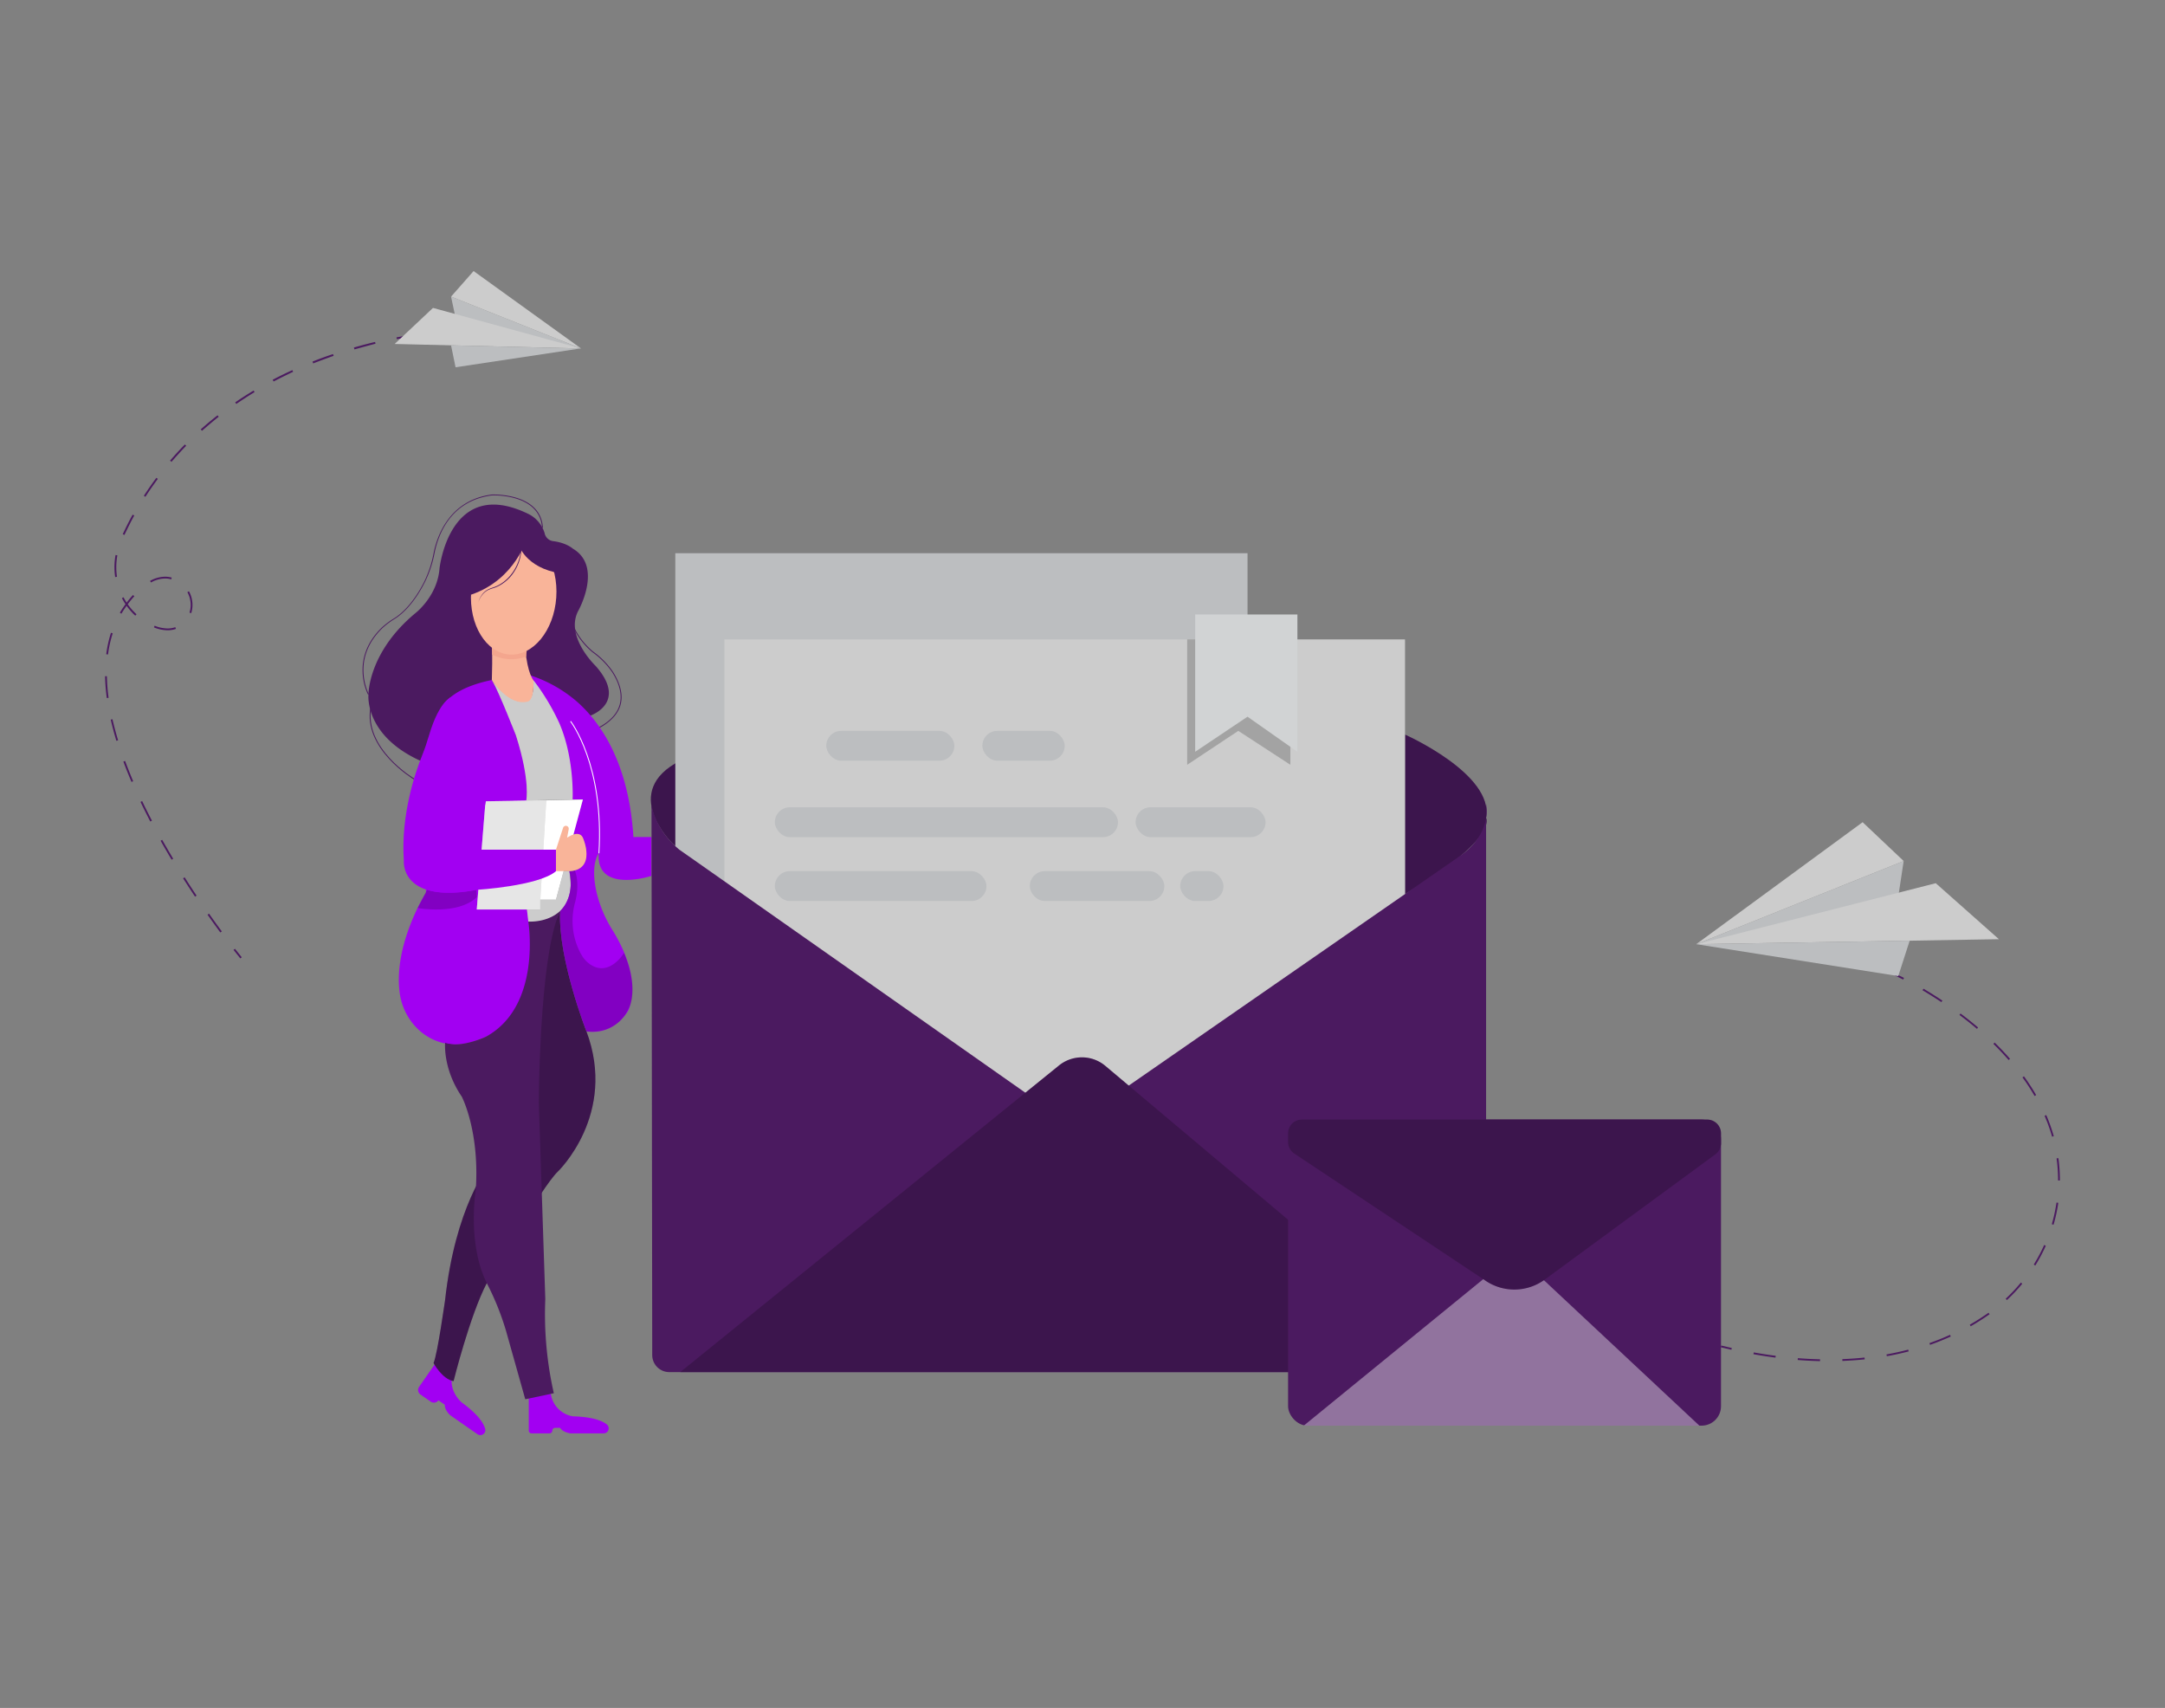 <svg id="e4498934-9316-40f7-be62-b2794b6cdbd7" data-name="Layer 1" xmlns="http://www.w3.org/2000/svg" width="865.76" height="682.89" viewBox="0 0 865.76 682.89"><rect x="0" y="0" width="865.76" height="682.89" fill="#808080" stroke="none"/><polygon points="180.37 118.6 182.47 128.51 232.3 139.31 180.37 118.6" fill="#bcbec0"/><path d="M211.45,558.07V572a1.1,1.1,0,0,0,1.1,1.1h7.22a1.1,1.1,0,0,0,1.1-1.1h0a1.1,1.1,0,0,1,1.1-1.1H224s.66,1.6,4.06,2.2h13.33a2,2,0,0,0,1.24-3.58c-1.92-1.54-5.8-3-13.57-3.23a10.67,10.67,0,0,1-8.8-9Z" fill="#a200f2"/><path d="M174.12,545.12l-6.53,9.38a2.21,2.21,0,0,0,.55,3.07l4.11,2.86a2.21,2.21,0,0,0,3.07-.55h0l2.58,1.8s-.37,1.69,2.08,4.13l10.94,7.62a2,2,0,0,0,3.07-2.24c-.7-2.36-3-5.81-9.29-10.4,0,0-6.54-5.35-3.1-12.77Z" fill="#a200f2"/><path d="M217.84,213.43a4,4,0,0,0,3.39,2.94c5.29.65,7.85,3,7.85,3,12.12,7.15,2.18,24.82,2.18,24.82-5.47,10.3,6.94,22.08,6.94,22.08,13,14.73-2.07,19.82-2.07,19.82L168,304.14c-22.47-10.28-20.65-26.47-20.65-26.47s-.21-16.88,18.93-32.65c0,0,8.63-6.73,9.47-17.67,0,0,3.93-37.17,35.39-21.93a12.61,12.61,0,0,1,6.67,7.83C217.81,213.31,217.83,213.37,217.84,213.43Z" fill="#4b1a60"/><path d="M239.83,291l-.17-.32c4.52-2.47,7.27-5.54,8.19-9.14,1.21-4.76-1-9.64-3.14-12.91a32.58,32.58,0,0,0-7.78-7.85,29.06,29.06,0,0,1-7.72-9.94l.34-.12a28.66,28.66,0,0,0,7.6,9.77,32.81,32.81,0,0,1,7.86,7.95c3.07,4.76,4.18,9.32,3.19,13.19C247.26,285.28,244.44,288.43,239.83,291Z" fill="#4b1a60"/><path d="M147.18,277.75c-.07-.14-7.6-14.24,5.59-26.92a30.62,30.62,0,0,1,5-3.7c2.46-1.56,7.26-5.49,11.72-14.25a44.8,44.8,0,0,0,3.9-11.7c1.24-6.3,6-21.2,23.31-23.45.21,0,19.49-.83,20.41,13.24l-.36,0c-.89-13.71-19.83-12.91-20-12.9-16.46,2.14-21.47,15.43-23,23.16A44.75,44.75,0,0,1,169.77,233c-4.5,8.84-9.35,12.81-11.84,14.39a31.19,31.19,0,0,0-4.91,3.66c-13,12.49-5.59,26.35-5.52,26.49Z" fill="#4b1a60"/><path d="M165.47,311.62c-.21-.12-20.51-12.25-17.31-29l.36.08c-3.15,16.5,16.92,28.49,17.12,28.6Z" fill="#4b1a60"/><path d="M173.38,545s3.41,6.41,8,7.22c0,0,6.49-26.19,13.26-39.14,0,0,22-38.61,28.41-44.62,0,0,23.91-22.84,11.46-56.1,0,0-11.38-28.57-10.51-48.15l-8,16.89L204.55,422,178,416.93l17.26,49.36s-13.16,16-17.3,53.7C177.92,520,175,541.23,173.38,545Z" fill="#4b1a60"/><path d="M173.38,545s3.41,6.41,8,7.22c0,0,6.49-26.19,13.26-39.14,0,0,22-38.61,28.41-44.62,0,0,23.91-22.84,11.46-56.1,0,0-11.38-28.57-10.51-48.15l-8,16.89L204.55,422,178,416.93l17.26,49.36s-13.16,16-17.3,53.7C177.92,520,175,541.23,173.38,545Z" opacity="0.2"/><path d="M210.36,320.7c3.06-18.16-13.68-48.82-13.68-48.82-27.92,5.79-21.22,21.58-21.22,21.58L170.27,357s-13,20.56-10.45,39.89c1.86,14.06,15,24,28.86,19.73a42.24,42.24,0,0,0,6.59-2.55s22.61-9.33,15.32-51.17Z" fill="#a200f2"/><polygon points="761.26 344.26 758.46 362.7 678.31 377.52 761.26 344.26" fill="#bcbec0"/><path d="M561.86,293.72s35.68,15.81,32.39,33.32c0,0,5.35,8-32.39,30.4Z" fill="#4b1a60"/><path d="M561.86,293.72s35.68,15.81,32.39,33.32c0,0,5.35,8-32.39,30.4Z" opacity="0.2"/><path d="M268.79,337.06s-21.18-20.49,3.26-32.92l-.4,35.57Z" fill="#4b1a60"/><path d="M268.79,337.06s-21.18-20.49,3.26-32.92l-.4,35.57Z" opacity="0.2"/><rect x="270.05" y="221.19" width="228.82" height="258.08" fill="#bcbec0"/><rect x="270.05" y="221.19" width="228.82" height="258.08" fill="none" opacity="0.39"/><rect x="289.68" y="255.65" width="272.17" height="258.08" fill="#ccc"/><rect x="330.42" y="292.22" width="51.22" height="11.93" rx="5.96" fill="#bcbec0"/><rect x="309.85" y="322.78" width="137.22" height="11.93" rx="5.96" fill="#bcbec0"/><rect x="309.85" y="348.32" width="84.62" height="11.93" rx="5.96" fill="#bcbec0"/><rect x="411.81" y="348.32" width="53.8" height="11.93" rx="5.96" fill="#bcbec0"/><rect x="471.97" y="348.32" width="17.28" height="11.93" rx="5.96" fill="#bcbec0"/><rect x="454.12" y="322.78" width="51.96" height="11.93" rx="5.96" fill="#bcbec0"/><rect x="392.84" y="292.22" width="32.93" height="11.93" rx="5.96" fill="#bcbec0"/><polygon points="474.74 255.65 474.74 305.79 495.18 292.22 516.01 305.79 516.01 255.65 474.74 255.65" opacity="0.2"/><path d="M167,363.06s16.16,2.94,23.66-4.37l-.15-2.92s-11.53,2.72-19.7,0Z" opacity="0.2"/><path d="M196.68,271.88s7.46,10.32,13.86,8.4c0,0,3.15,0,2.77-8.4,0,0,17.72,17.81,15.86,47.79l-18.72.4s1.68-7.52-4-25.64C206.45,294.43,199.83,277.33,196.68,271.88Z" fill="#ccc"/><path d="M211.27,368.52s9.51,1.36,14.69-6.7a15.28,15.28,0,0,0,2.11-9.73l-.36-3.77h-2.32l-3.06,11.39h-6.27v3.94h-5.34Z" fill="#ccc"/><path d="M234.53,412.39S223.05,383.52,224,364.24c0,0,6.11-5.24,3.65-16,0,0,7.63.68,6.72-8.54,0,0-.88-7.86-5.24-6l3.94-14.06H229c.08-3.56.19-17.66-5.33-30.49a89.83,89.83,0,0,0-10.63-17.56c-.56-.71-1-1.3-1.38-1.7a54.38,54.38,0,0,1,19.47,11c10,9.06,20.37,25.26,22.17,53.77l7.2,0,0,15.55s-22.27,7.26-21.07-9.07c0,0-3.64,4.46-.68,16.41A50.26,50.26,0,0,0,245,372c3.89,6.26,11,20.12,6.36,31.8C251.33,403.77,246.38,414,234.53,412.39Z" fill="#a200f2"/><path d="M239.68,341.17l-.36,0c2.18-35.08-11.17-52.51-11.3-52.68l.28-.22C228.44,288.42,241.87,305.94,239.68,341.17Z" fill="#fff"/><path d="M178,416.93s-1,10.28,6.64,21.51c0,0,7.22,13.62,5.61,37.46,0,0-3.53,21.17,4.45,37.21A108.72,108.72,0,0,1,202.32,532l7.73,27.47,11.42-2.41a143,143,0,0,1-3.41-37.67L215.46,441s.17-59.42,8.56-76.8c0,0-4.11,4.5-12.75,4.28,0,0,5.5,33.59-16.79,45.94C194.48,414.46,184.25,419.28,178,416.93Z" fill="#4b1a60"/><path d="M196.68,256.38s.33,5.77,0,15.5c0,0,6.59,10.55,14.29,8.64,0,0,2.69,0,2.34-8.58,0,0-2.32-2.31-3.29-12.62Z" fill="#f9b499"/><path d="M249.55,381s-5.8,9.78-13.53,4.61a11.66,11.66,0,0,1-3.47-3.79c-.13-.21-.26-.44-.39-.68A27.74,27.74,0,0,1,230,360.65c.8-3.06,1.54-8.26-.13-12.64a7.12,7.12,0,0,1-1.1.19,8.13,8.13,0,0,1-1.08,0,20.24,20.24,0,0,1,.53,5.84c-.14,3.28-1.08,7.28-4.27,10.17,0,0-1.69,17.16,10.51,48.15,0,0,12.06,2.08,17.12-9.56C251.56,402.83,255.72,395.9,249.55,381Z" opacity="0.2"/><path d="M761.06,391.65c-2.42-1.24-3.88-1.89-3.89-1.89l.29-.67s1.49.66,3.93,1.92Z" fill="#4b1a60"/><path d="M727.81,544.22c-2.93-.07-5.93-.22-8.93-.46l.06-.72c3,.23,6,.39,8.88.45Zm8.93-.07,0-.72c3-.12,6-.33,8.87-.64l.08.72C742.75,543.82,739.75,544,736.74,544.15ZM710,542.82c-2.88-.38-5.85-.84-8.82-1.37l.13-.71c3,.53,5.91,1,8.79,1.36Zm44.52-.57-.13-.71c2.94-.53,5.86-1.17,8.68-1.91l.18.7C760.41,541.08,757.47,541.72,754.51,542.25Zm17.28-4.54-.24-.68c2.8-1,5.58-2.1,8.24-3.32l.3.66C777.41,535.59,774.62,536.72,771.79,537.71Zm16.26-7.42-.36-.63c2.5-1.43,4.94-3,7.26-4.61l.23-.17.42.59-.24.17C793,527.29,790.57,528.85,788.05,530.29Zm14.49-10.48-.5-.53a66.18,66.18,0,0,0,6.07-6.46l.56.46A67.56,67.56,0,0,1,802.54,519.81ZM813.89,506l-.61-.39a67.33,67.33,0,0,0,4.16-7.82l.66.29A66.72,66.72,0,0,1,813.89,506Zm7.3-16.32-.7-.21a62.76,62.76,0,0,0,1.88-8.66l.72.11A63.05,63.05,0,0,1,821.19,489.69Zm2.55-17.7H823v-.21a63.36,63.36,0,0,0-.59-8.62l.72-.1a65,65,0,0,1,.59,8.72Zm-3.13-17.5a68.81,68.81,0,0,0-3-8.35l.67-.28a69.53,69.53,0,0,1,3,8.43Zm-7-16.27a84.94,84.94,0,0,0-4.84-7.44l.59-.42a84.7,84.7,0,0,1,4.87,7.5Zm-10.37-14.38c-1.89-2.17-3.95-4.35-6.1-6.46l.5-.52c2.18,2.13,4.24,4.32,6.15,6.5Zm-12.67-12.46c-2.22-1.89-4.56-3.76-7-5.56l.44-.58c2.41,1.81,4.76,3.69,7,5.59Zm-14.23-10.7c-2.45-1.63-5-3.23-7.54-4.73l.37-.63c2.56,1.52,5.11,3.12,7.58,4.76Z" fill="#4b1a60"/><path d="M692.37,539.68c-1.4-.32-2.82-.65-4.25-1l.18-.7,4.23,1Z" fill="#4b1a60"/><polygon points="761.26 344.26 744.84 328.74 678.31 377.52 761.26 344.26" fill="#ccc"/><polygon points="774.09 353.13 799.34 375.52 678.31 377.52 774.09 353.13" fill="#ccc"/><polygon points="678.31 377.52 763.66 376.11 759.1 390.26 678.31 377.52" fill="#bcbec0"/><path d="M96.11,383.21s-1-1.23-2.72-3.41l.58-.44c1.69,2.17,2.69,3.38,2.7,3.39Z" fill="#4b1a60"/><path d="M88.11,372.83c-1.71-2.32-3.43-4.71-5.11-7.1l.59-.42c1.68,2.39,3.4,4.78,5.11,7.09ZM78,358.51c-1.62-2.44-3.23-4.9-4.78-7.34l.62-.39c1.54,2.43,3.14,4.9,4.77,7.32Zm-9.37-14.79c-1.52-2.53-3-5.08-4.4-7.57l.63-.35c1.4,2.48,2.88,5,4.39,7.55ZM60.1,328.46c-1.37-2.64-2.69-5.28-3.91-7.84l.66-.31c1.21,2.55,2.53,5.18,3.9,7.81Zm-7.51-15.82c-1.18-2.75-2.27-5.49-3.25-8.14l.68-.25c1,2.64,2.07,5.36,3.23,8.11ZM46.54,296.2c-.88-2.88-1.64-5.73-2.26-8.47l.7-.16c.62,2.72,1.38,5.56,2.25,8.42Zm-3.83-17.09a75,75,0,0,1-.69-8.75h.73a75.61,75.61,0,0,0,.67,8.66Zm.49-17.43-.72-.09a48.45,48.45,0,0,1,1.9-8.59l.69.23A46.89,46.89,0,0,0,43.2,261.68ZM67,252h0a14.87,14.87,0,0,1-5.43-1.14l.26-.68a14.15,14.15,0,0,0,5.17,1.1h0a9.15,9.15,0,0,0,3.11-.52l.24.69A10,10,0,0,1,67,252Zm-12.9-5.84a25.5,25.5,0,0,1-3.47-3.94c-1.19,1.64-1.88,2.82-1.89,2.83l-.18.31-.63-.37.18-.3s.77-1.32,2.08-3.11a26.77,26.77,0,0,1-1.44-2.43l.64-.34c.39.75.81,1.46,1.26,2.15.72-1,1.57-2,2.53-3.06l.54.49c-1,1.11-1.9,2.22-2.64,3.21a24,24,0,0,0,3.51,4Zm22.36-1-.69-.23a9.75,9.75,0,0,0,.48-3.06,10.71,10.71,0,0,0-1.32-5.11l.64-.34a11.34,11.34,0,0,1,1.4,5.45A10.63,10.63,0,0,1,76.47,245.15ZM60.36,232.9l-.35-.64a12.58,12.58,0,0,1,6-1.68h0a9.85,9.85,0,0,1,2.65.36l-.19.7A8.91,8.91,0,0,0,66,231.3h0A11.88,11.88,0,0,0,60.36,232.9Zm-14.3-2.18a27.05,27.05,0,0,1,.15-8.81l.72.13a26.4,26.4,0,0,0-.15,8.58Zm3.69-16.82-.66-.31c1.21-2.63,2.54-5.26,3.95-7.82l.64.35C52.28,208.67,51,211.28,49.75,213.9Zm8.39-15.26-.61-.4c1.58-2.43,3.26-4.86,5-7.19l.58.43C61.38,193.81,59.71,196.21,58.14,198.64Zm10.42-14-.55-.47c1.89-2.2,3.88-4.37,5.92-6.45l.52.51C72.42,180.33,70.44,182.49,68.56,184.68Zm12.2-12.42-.49-.54c2.17-1.93,4.43-3.82,6.72-5.62l.45.57C85.16,168.46,82.91,170.34,80.76,172.26Zm13.71-10.74-.41-.6c2.38-1.63,4.85-3.22,7.36-4.73l.38.62C99.3,158.31,96.83,159.9,94.47,161.52Zm14.92-9-.34-.64c2.55-1.34,5.2-2.63,7.86-3.85l.3.66C114.56,149.92,111.93,151.21,109.39,152.54Zm15.84-7.24-.26-.67c2.67-1.06,5.44-2.07,8.21-3l.24.69C130.65,143.25,127.9,144.25,125.23,145.3Zm16.5-5.59-.2-.7c2.76-.79,5.61-1.54,8.46-2.23l.17.7C147.32,138.17,144.48,138.92,141.73,139.71Z" fill="#4b1a60"/><path d="M158.69,135.61l-.14-.71c1.41-.28,2.84-.55,4.28-.8l.13.71Z" fill="#4b1a60"/><polygon points="173.15 123.11 157.82 137.53 232.36 139.34 173.15 123.11" fill="#ccc"/><polygon points="189.38 108.38 180.37 118.6 232.36 139.34 189.38 108.38" fill="#ccc"/><polygon points="182.17 146.85 180.37 138.08 232.05 139.34 182.17 146.85" fill="#bcbec0"/><path d="M260.82,541.79l-.29-220.41s.9,9.91,11.12,18.33L412,438.29,450,435l133.85-92.77s12.42-7.61,10.42-20.83v220.4a6.81,6.81,0,0,1-6.82,6.81H267.64A6.82,6.82,0,0,1,260.82,541.79Z" fill="#4b1a60"/><path d="M272.05,548.59,423.49,426a14.61,14.61,0,0,1,9.16-3.24h0a14.53,14.53,0,0,1,9.37,3.42L587.43,548.59Z" fill="#4b1a60"/><path d="M272.05,548.59,423.49,426a14.61,14.61,0,0,1,9.16-3.24h0a14.53,14.53,0,0,1,9.37,3.42L587.43,548.59Z" opacity="0.2"/><rect x="515.09" y="447.64" width="173.12" height="122.38" rx="7.77" fill="#4b1a60"/><polygon points="521.36 570.01 593.13 511.45 617.39 511.86 679.55 570.01 521.36 570.01" fill="#4b1a60"/><polygon points="521.36 570.01 593.13 511.45 617.39 511.86 679.55 570.01 521.36 570.01" fill="#fff" opacity="0.39"/><polygon points="518.82 300.58 498.87 286.56 477.94 300.58 477.94 245.68 518.82 245.68 518.82 300.58" fill="#d1d3d4"/><path d="M594.47,512.34l-76.91-51.13a5.5,5.5,0,0,1-2.47-4.59v-3.46a5.52,5.52,0,0,1,5.52-5.52H682.69a5.52,5.52,0,0,1,5.52,5.52v3.92a5.53,5.53,0,0,1-2.25,4.45l-68.57,50.33a20.58,20.58,0,0,1-11.82,3.74h0A20.5,20.5,0,0,1,594.47,512.34Z" fill="#4b1a60"/><path d="M594.47,512.34l-76.91-51.13a5.5,5.5,0,0,1-2.47-4.59v-3.46a5.52,5.52,0,0,1,5.52-5.52H682.69a5.52,5.52,0,0,1,5.52,5.52v3.92a5.53,5.53,0,0,1-2.25,4.45l-68.57,50.33a20.58,20.58,0,0,1-11.82,3.74h0A20.5,20.5,0,0,1,594.47,512.34Z" opacity="0.2"/><polygon points="196.68 359.71 199.73 320.42 233.09 319.67 222.33 359.71 196.68 359.71" fill="#fff"/><polygon points="190.65 363.65 216.06 363.65 216.06 359.71 218.45 320 194.15 320.38 190.65 363.65" fill="#ccc"/><polygon points="190.65 363.65 216.06 363.65 216.06 359.71 218.45 320 194.15 320.38 190.65 363.65" fill="#fff" opacity="0.5"/><path d="M161.49,344s-1.89,17.45,29,11.79c0,0,24.76-1.46,31.83-7.45v-8.61h-33s13-41,5.18-53.5c0,0-6.83-11.56-13.44-7.79,0,0-5.18.91-9.5,15.58-.77,2.62-1.63,5.21-2.65,7.75C166,308.92,160.24,325.92,161.49,344Z" fill="#a200f2"/><path d="M222.33,339.71l2.84-8.72a1.15,1.15,0,0,1,1.1-.8h0a1.16,1.16,0,0,1,1.15,1.38l-.64,3.38s4.7-3.41,6.31,0c0,0,5.62,12.72-5.38,13.37h-5.38Z" fill="#f9b499"/><path d="M196.82,261.74l-.08-4.49h14.15l-.49,5.27A17,17,0,0,1,196.82,261.74Z" fill="#f4a68e"/><ellipse cx="205.44" cy="237.75" rx="24.03" ry="17.06" transform="translate(-46.08 426.09) rotate(-86)" fill="#f9b499"/><path d="M210.89,214.66s-4.5,17-22.54,23.12l-5.6-4.78,4.51-19.28,8.15-5Z" fill="#4b1a60"/><path d="M207.31,217.6s2.65,9.49,16.95,11.66l-1.93-8.7-9-7.46-6.81-1.56Z" fill="#4b1a60"/><path d="M208.23,214a23.25,23.25,0,0,1-.11,8.6,18.27,18.27,0,0,1-3.79,7.75,15.92,15.92,0,0,1-3.22,2.91,13.89,13.89,0,0,1-3.9,1.92,13.22,13.22,0,0,0-2,.73,7.24,7.24,0,0,0-1.72,1.24,9.12,9.12,0,0,0-2.2,3.64,9.1,9.1,0,0,1,2.08-3.77,6.93,6.93,0,0,1,1.73-1.31,13.36,13.36,0,0,1,2-.8,17.73,17.73,0,0,0,2-.81,16.08,16.08,0,0,0,1.82-1.11,15.29,15.29,0,0,0,3.13-2.88,18.25,18.25,0,0,0,3.8-7.57,18.88,18.88,0,0,0,.55-4.24A29.46,29.46,0,0,0,208.23,214Z" fill="#4b1a60"/></svg>
